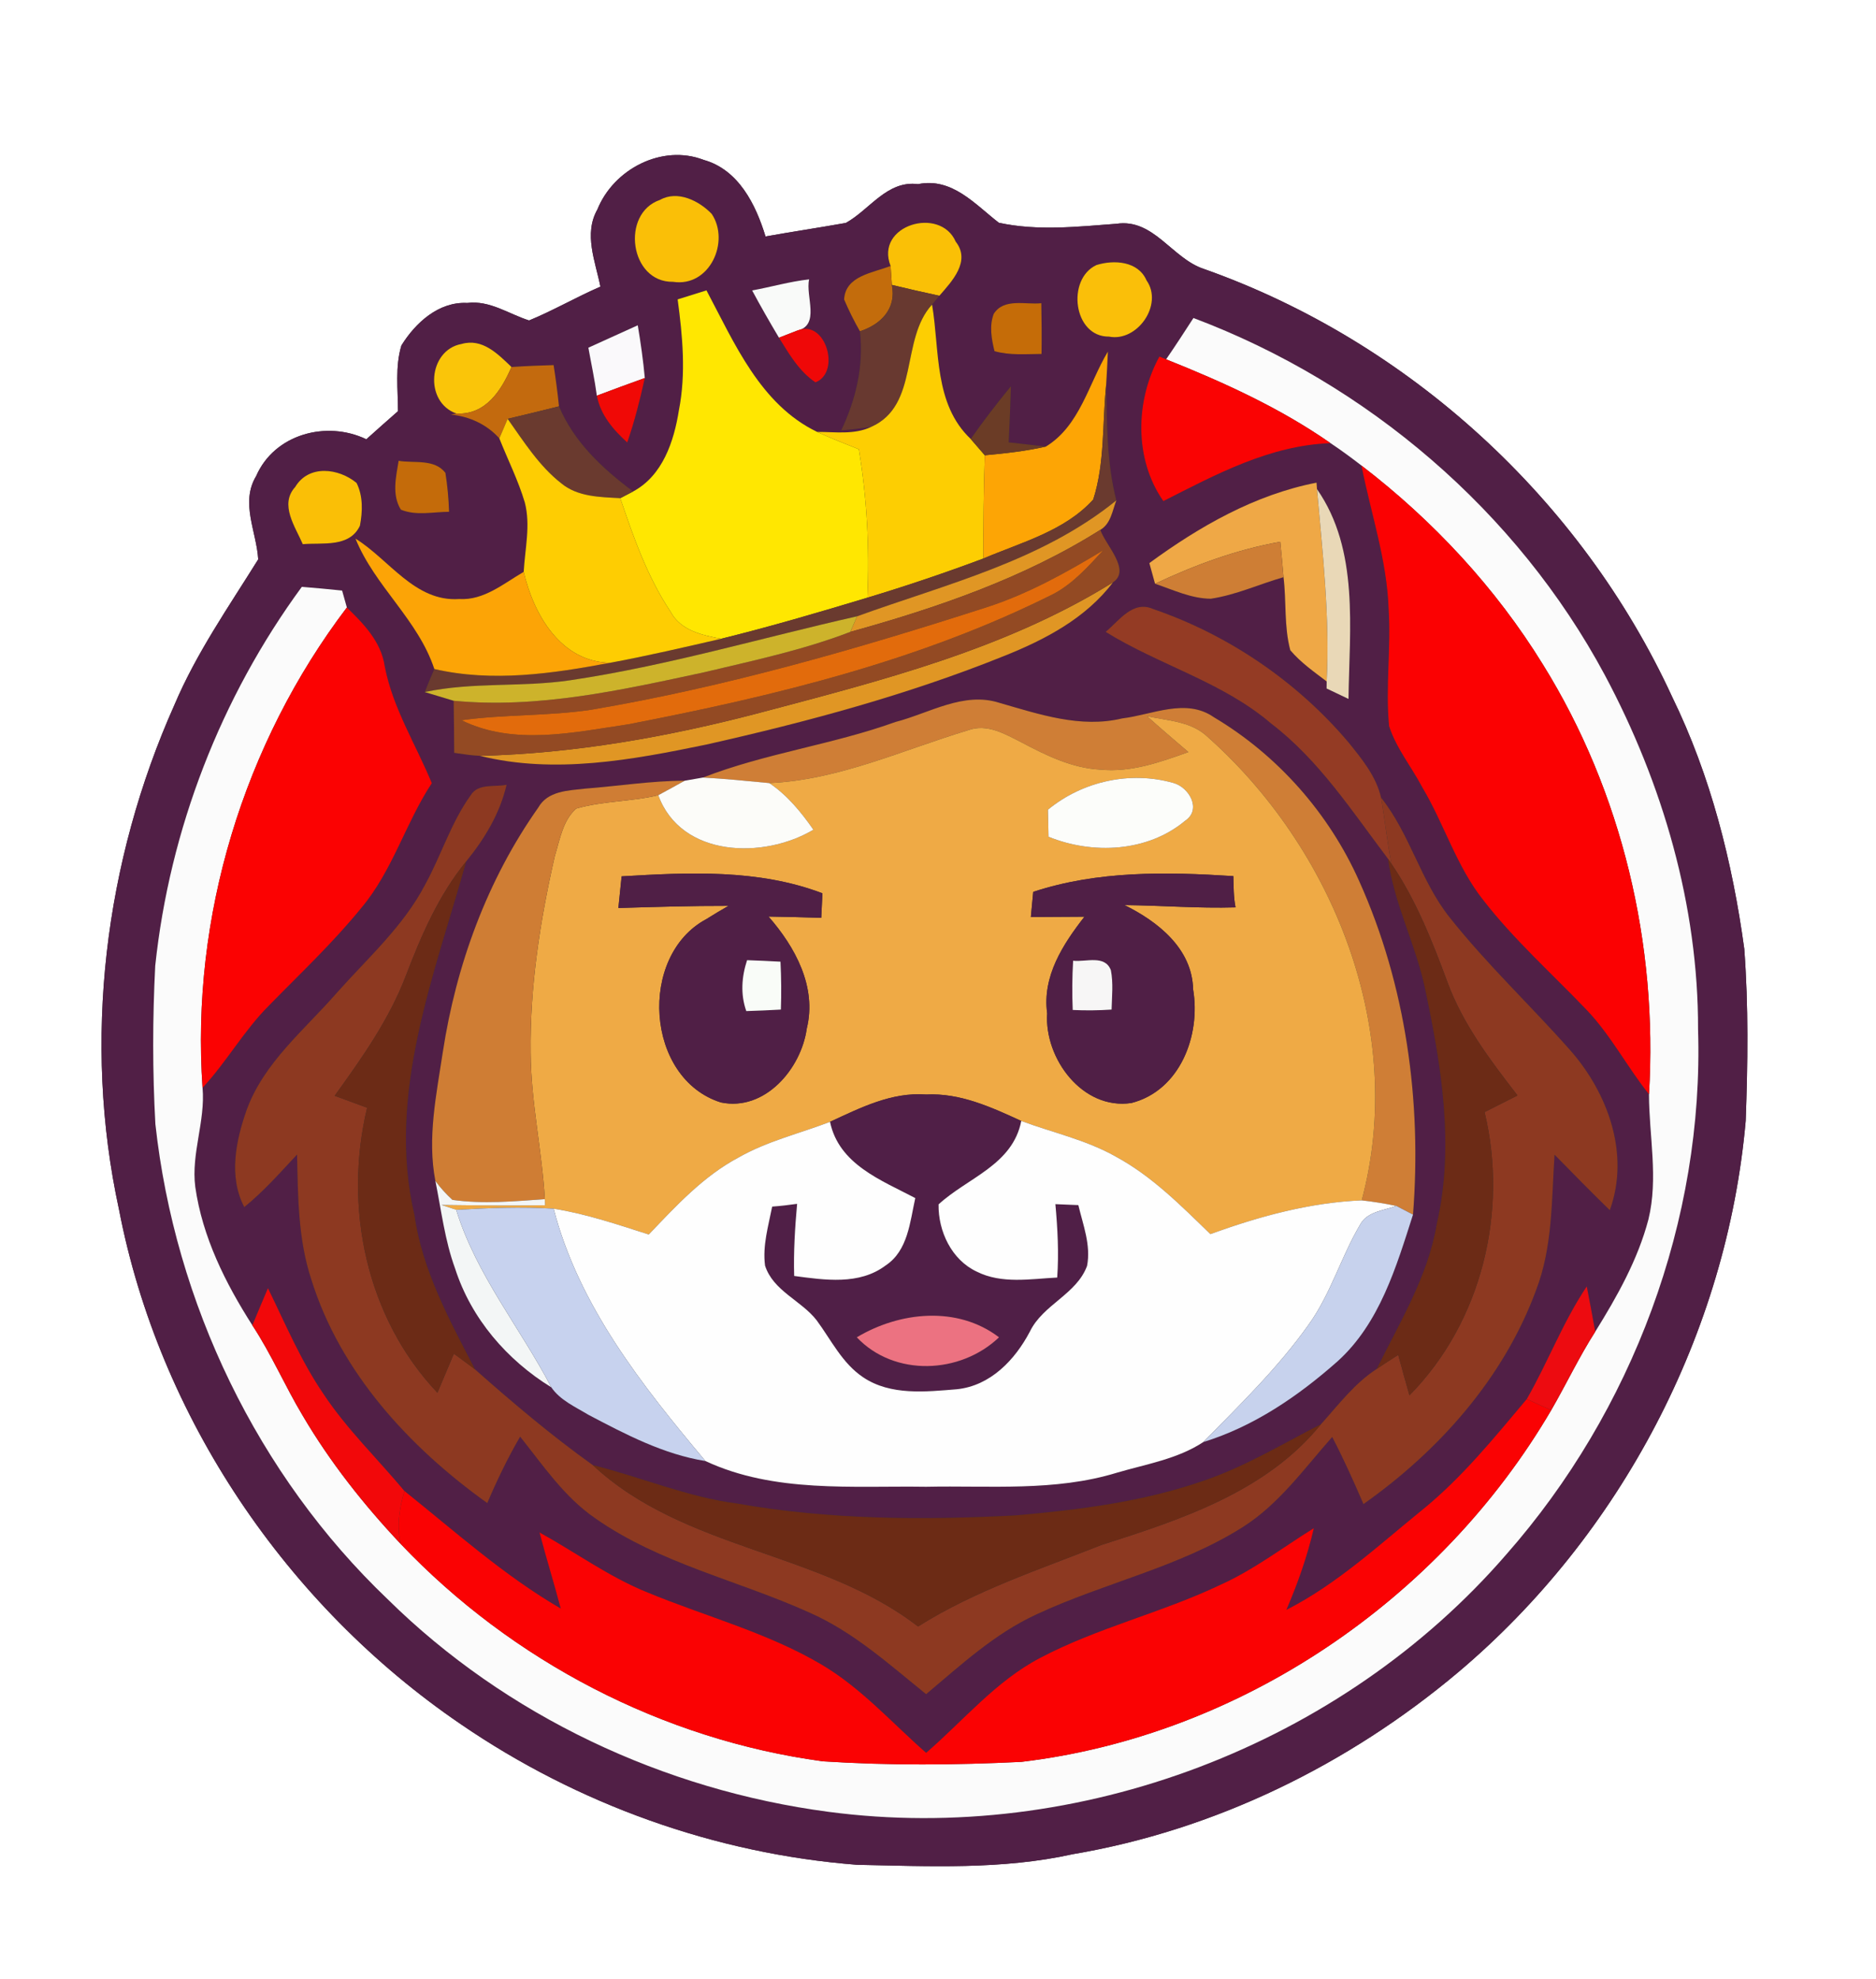 <?xml version="1.0" encoding="UTF-8" ?>
<!DOCTYPE svg PUBLIC "-//W3C//DTD SVG 1.1//EN" "http://www.w3.org/Graphics/SVG/1.1/DTD/svg11.dtd">
<svg width="237pt" height="250pt" viewBox="0 0 237 250" version="1.1" xmlns="http://www.w3.org/2000/svg">
<rect x="0" y="0" width="237" height="250" fill="#333333" stroke="none"/>
<g id="#ffffffff">
<path fill="#ffffff" opacity="1.00" d=" M 0.00 0.00 L 237.00 0.00 L 237.00 250.00 L 0.00 250.00 L 0.00 0.00 M 75.47 26.46 C 73.71 29.56 75.22 33.03 75.85 36.21 C 72.80 37.53 69.91 39.22 66.84 40.48 C 64.26 39.66 61.87 37.91 59.03 38.27 C 55.43 38.08 52.49 40.77 50.71 43.64 C 49.90 46.33 50.28 49.18 50.28 51.94 C 48.94 53.11 47.61 54.30 46.28 55.49 C 41.23 53.07 34.66 54.85 32.36 60.14 C 30.33 63.50 32.42 67.17 32.62 70.66 C 28.89 76.65 24.82 82.48 22.05 89.01 C 13.19 108.84 10.41 131.50 15.03 152.77 C 20.09 179.01 36.17 202.77 58.20 217.79 C 72.98 227.92 90.38 234.17 108.25 235.56 C 117.35 235.74 126.58 236.21 135.53 234.22 C 153.45 231.19 170.31 222.93 184.18 211.27 C 204.74 193.94 218.18 168.38 220.54 141.58 C 220.80 134.35 220.90 127.09 220.36 119.87 C 218.86 108.89 216.12 98.00 211.24 88.01 C 199.76 63.08 177.96 43.11 152.08 33.97 C 148.06 32.65 145.75 27.56 141.03 28.27 C 136.10 28.64 131.08 29.20 126.19 28.14 C 123.16 25.80 120.28 22.39 115.98 23.26 C 112.06 22.76 109.88 26.49 106.86 28.16 C 103.48 28.76 100.08 29.27 96.71 29.87 C 95.48 25.83 93.30 21.43 88.90 20.20 C 83.63 18.17 77.52 21.37 75.47 26.46 Z" />
</g>
<g id="#511f46ff">
<path fill="#511f46" opacity="1.00" d=" M 75.47 26.46 C 77.52 21.37 83.63 18.17 88.90 20.20 C 93.30 21.43 95.48 25.83 96.71 29.87 C 100.08 29.27 103.48 28.76 106.86 28.16 C 109.88 26.49 112.06 22.76 115.98 23.26 C 120.28 22.39 123.16 25.80 126.19 28.14 C 131.08 29.20 136.10 28.64 141.03 28.27 C 145.75 27.56 148.06 32.65 152.08 33.97 C 177.96 43.11 199.76 63.08 211.24 88.01 C 216.12 98.00 218.86 108.89 220.36 119.87 C 220.90 127.09 220.80 134.35 220.54 141.58 C 218.18 168.38 204.74 193.94 184.18 211.27 C 170.31 222.93 153.45 231.19 135.53 234.22 C 126.58 236.21 117.35 235.74 108.25 235.56 C 90.38 234.17 72.98 227.92 58.20 217.79 C 36.17 202.77 20.09 179.01 15.03 152.77 C 10.41 131.50 13.19 108.84 22.05 89.01 C 24.82 82.48 28.89 76.65 32.62 70.66 C 32.42 67.17 30.33 63.50 32.36 60.14 C 34.66 54.85 41.23 53.07 46.28 55.49 C 47.61 54.30 48.94 53.11 50.28 51.94 C 50.28 49.18 49.90 46.33 50.71 43.64 C 52.49 40.77 55.43 38.08 59.03 38.27 C 61.87 37.91 64.26 39.66 66.84 40.48 C 69.91 39.22 72.80 37.53 75.85 36.21 C 75.22 33.03 73.71 29.56 75.47 26.46 M 83.38 25.25 C 78.39 26.95 79.55 35.70 85.03 35.60 C 89.64 36.31 92.25 30.54 89.92 27.03 C 88.33 25.36 85.59 24.00 83.38 25.25 M 112.51 33.59 C 110.30 34.48 106.80 34.81 106.64 37.83 C 107.23 39.21 107.89 40.55 108.64 41.85 C 109.14 46.19 108.13 50.46 106.27 54.37 C 107.54 54.26 108.80 54.11 110.05 53.93 C 107.93 54.94 105.50 54.55 103.23 54.56 C 96.05 51.10 92.78 43.33 89.25 36.68 C 88.04 37.06 86.83 37.44 85.61 37.82 C 86.23 42.45 86.68 47.18 85.77 51.81 C 85.15 55.74 83.72 60.08 79.99 62.08 C 76.13 59.21 72.52 55.85 70.62 51.33 C 70.44 49.59 70.21 47.85 69.94 46.12 C 68.16 46.17 66.39 46.24 64.62 46.36 C 62.90 44.72 60.95 42.69 58.31 43.45 C 54.09 44.21 53.54 50.80 57.67 52.24 L 56.96 52.36 C 59.34 52.63 61.47 53.59 63.08 55.37 C 64.15 58.07 65.47 60.68 66.30 63.47 C 67.05 66.35 66.32 69.33 66.16 72.24 C 63.62 73.71 61.14 75.86 58.01 75.67 C 52.41 76.05 49.18 70.68 44.91 68.04 C 47.35 74.06 52.81 78.27 54.87 84.51 C 54.45 85.47 54.05 86.44 53.66 87.42 C 54.57 87.70 56.40 88.25 57.31 88.52 C 57.35 90.71 57.37 92.91 57.38 95.10 C 58.46 95.26 59.54 95.43 60.63 95.48 C 70.06 97.82 79.87 95.99 89.20 94.06 C 101.98 91.19 114.70 87.76 126.86 82.86 C 132.04 80.79 137.17 78.10 140.61 73.56 C 142.93 72.00 139.65 68.85 139.01 66.93 C 140.34 66.15 140.52 64.52 141.03 63.21 C 139.81 58.46 139.85 53.52 139.74 48.65 C 139.83 47.24 139.90 45.83 139.96 44.42 C 137.52 48.49 136.42 53.79 132.13 56.41 C 130.56 56.24 128.99 56.06 127.43 55.88 C 127.55 53.52 127.64 51.16 127.71 48.80 C 125.93 50.95 124.24 53.17 122.63 55.45 C 117.96 51.03 118.73 44.27 117.75 38.48 C 117.98 38.20 118.44 37.64 118.67 37.36 C 120.26 35.54 122.68 33.00 120.74 30.53 C 118.77 25.99 110.49 28.45 112.51 33.59 M 138.52 33.48 C 134.71 35.24 135.58 42.57 140.10 42.52 C 143.68 43.23 147.00 38.47 144.84 35.41 C 143.78 32.98 140.74 32.79 138.52 33.48 M 95.02 36.69 C 96.10 38.71 97.24 40.69 98.41 42.66 C 99.69 44.72 100.95 46.91 103.02 48.30 C 106.30 47.03 104.28 40.16 100.66 41.78 C 103.69 41.13 101.73 37.41 102.22 35.29 C 99.78 35.56 97.42 36.25 95.02 36.69 M 125.54 39.65 C 124.96 41.16 125.26 42.83 125.64 44.36 C 127.58 44.91 129.60 44.72 131.58 44.71 C 131.61 42.57 131.59 40.44 131.55 38.30 C 129.55 38.52 126.83 37.61 125.54 39.65 M 147.32 45.39 L 146.47 45.04 C 143.42 50.60 143.26 58.00 146.97 63.30 C 153.65 59.91 160.41 56.26 168.09 55.98 C 169.43 56.87 170.73 57.83 172.00 58.81 C 173.18 64.85 175.23 70.76 175.43 76.97 C 175.75 81.88 175.01 86.82 175.49 91.73 C 176.40 94.54 178.33 96.88 179.69 99.47 C 182.45 104.10 183.99 109.41 187.36 113.67 C 191.27 118.72 196.06 122.98 200.46 127.59 C 203.52 130.80 205.56 134.78 208.32 138.23 C 208.33 143.50 209.52 148.83 208.25 154.04 C 206.91 159.13 204.29 163.78 201.53 168.22 C 201.19 166.30 200.83 164.40 200.46 162.50 C 197.45 166.98 195.56 172.06 192.88 176.73 C 188.76 181.63 184.70 186.65 179.70 190.71 C 174.18 195.19 168.90 200.11 162.51 203.36 C 163.95 200.02 165.16 196.58 165.98 193.04 C 162.07 195.47 158.39 198.30 154.17 200.20 C 146.76 203.73 138.67 205.60 131.40 209.43 C 125.79 212.37 121.72 217.34 117.00 221.42 C 112.66 217.61 108.77 213.20 103.74 210.24 C 96.89 206.21 89.13 204.19 81.83 201.17 C 76.97 199.22 72.72 196.09 68.16 193.58 C 69.00 196.80 69.99 199.97 70.84 203.19 C 63.69 199.04 57.52 193.48 51.09 188.34 C 47.69 184.26 43.82 180.54 40.87 176.09 C 38.02 171.92 36.06 167.24 33.85 162.72 C 33.18 164.28 32.53 165.85 31.88 167.41 C 28.47 162.08 25.57 156.26 24.67 149.93 C 24.13 145.71 25.96 141.64 25.59 137.41 C 28.63 134.14 30.82 130.17 33.99 127.01 C 37.95 122.96 42.09 119.07 45.66 114.67 C 49.59 110.00 51.23 103.98 54.55 98.93 C 52.53 94.01 49.60 89.42 48.60 84.14 C 48.15 81.07 45.95 78.80 43.82 76.74 C 43.67 76.20 43.37 75.13 43.22 74.60 C 41.52 74.42 39.83 74.27 38.13 74.13 C 27.89 88.09 21.43 104.79 19.61 122.00 C 19.27 128.66 19.26 135.34 19.63 142.00 C 22.10 164.57 32.52 186.32 48.98 202.02 C 63.92 216.76 83.90 226.13 104.66 228.87 C 136.26 233.06 169.46 220.44 190.32 196.33 C 206.21 178.27 215.28 154.11 214.52 130.01 C 214.56 114.42 210.06 98.99 202.75 85.29 C 191.65 64.59 172.72 48.43 150.77 40.17 C 149.64 41.92 148.50 43.67 147.32 45.39 M 74.33 43.92 C 74.69 45.94 75.13 47.95 75.40 49.98 C 75.86 52.41 77.45 54.27 79.24 55.89 C 80.17 53.23 80.85 50.50 81.46 47.75 C 81.26 45.52 80.94 43.30 80.57 41.09 C 78.49 42.03 76.41 42.98 74.33 43.92 M 50.36 58.21 C 50.03 60.23 49.48 62.51 50.64 64.38 C 52.58 65.18 54.71 64.66 56.73 64.65 C 56.68 63.01 56.53 61.36 56.27 59.74 C 54.91 57.93 52.32 58.54 50.36 58.21 M 37.29 61.52 C 35.27 63.74 37.31 66.54 38.25 68.74 C 40.75 68.52 44.15 69.20 45.47 66.41 C 45.81 64.63 45.88 62.66 45.04 61.00 C 42.77 59.13 39.00 58.66 37.29 61.52 M 145.20 71.13 C 145.38 71.78 145.74 73.09 145.92 73.74 C 148.22 74.51 150.50 75.62 152.97 75.63 C 156.14 75.16 159.08 73.79 162.15 72.91 C 162.53 75.97 162.20 79.14 163.01 82.14 C 164.32 83.69 166.00 84.86 167.60 86.08 L 167.59 86.97 C 168.28 87.30 169.67 87.96 170.36 88.29 C 170.47 79.44 171.74 69.47 166.38 61.79 L 166.32 60.97 C 158.52 62.49 151.54 66.49 145.20 71.13 M 139.68 79.82 C 146.47 84.03 154.45 86.14 160.59 91.40 C 166.65 96.03 170.82 102.50 175.36 108.50 C 176.11 114.19 178.87 119.32 180.03 124.90 C 182.09 134.62 183.78 144.76 181.51 154.61 C 180.41 161.23 176.85 166.99 173.93 172.92 C 171.12 174.74 169.10 177.44 166.89 179.90 C 162.00 182.41 157.25 185.29 152.02 187.06 C 144.37 189.72 136.28 190.73 128.25 191.43 C 116.54 192.04 104.72 191.98 93.14 189.93 C 86.85 189.12 81.00 186.59 74.89 185.07 C 69.68 181.35 64.81 177.22 60.01 172.98 C 56.79 166.75 53.35 160.50 52.35 153.45 C 48.81 138.23 54.87 123.25 58.90 108.81 C 61.23 105.95 63.16 102.75 64.00 99.13 C 62.49 99.46 60.41 98.90 59.46 100.46 C 56.98 103.90 55.75 108.03 53.72 111.72 C 50.96 117.03 46.42 121.05 42.50 125.47 C 38.44 130.12 33.35 134.22 31.17 140.18 C 29.79 144.08 28.85 148.64 30.86 152.48 C 33.31 150.50 35.39 148.13 37.53 145.84 C 37.64 151.13 37.65 156.54 39.33 161.63 C 42.98 173.37 51.73 182.84 61.56 189.87 C 62.78 187.00 64.14 184.18 65.71 181.48 C 68.62 185.13 71.30 189.12 75.21 191.80 C 83.39 197.53 93.32 199.65 102.30 203.72 C 107.83 206.16 112.35 210.26 117.00 214.01 C 121.37 210.34 125.64 206.38 130.88 203.96 C 139.43 199.95 148.91 198.01 156.96 192.93 C 161.56 190.03 164.75 185.53 168.30 181.52 C 169.74 184.29 171.02 187.13 172.25 190.00 C 181.79 183.26 189.96 174.09 194.04 163.02 C 196.16 157.56 196.01 151.61 196.39 145.86 C 198.70 148.21 201.00 150.57 203.37 152.87 C 205.95 145.79 203.13 138.06 198.35 132.64 C 193.36 127.00 187.84 121.82 183.15 115.90 C 179.48 111.31 178.14 105.36 174.47 100.75 C 173.86 98.05 172.03 95.85 170.33 93.74 C 163.85 86.09 155.20 80.20 145.73 76.95 C 143.13 75.77 141.41 78.38 139.68 79.82 M 113.13 91.20 C 105.17 94.07 96.68 95.15 88.81 98.22 C 88.23 98.32 87.08 98.52 86.50 98.62 C 82.28 98.63 78.11 99.30 73.92 99.62 C 71.78 99.87 69.19 99.89 67.99 102.03 C 61.55 111.15 57.62 121.91 55.94 132.91 C 55.13 138.27 53.96 143.77 55.00 149.17 C 55.75 152.88 56.19 156.67 57.49 160.23 C 59.52 166.56 64.04 171.79 69.65 175.25 C 70.77 176.88 72.67 177.71 74.32 178.71 C 79.01 181.18 83.82 183.71 89.12 184.56 C 97.83 188.62 107.67 187.67 117.00 187.81 C 125.04 187.64 133.28 188.43 141.08 186.04 C 144.77 184.95 148.75 184.32 152.02 182.16 C 158.40 180.20 164.02 176.35 168.97 171.97 C 174.30 167.16 176.39 160.04 178.51 153.43 C 179.63 139.12 177.62 124.45 171.71 111.30 C 167.90 102.75 161.41 95.39 153.35 90.60 C 149.81 88.13 145.57 90.30 141.77 90.75 C 136.51 92.02 131.26 90.22 126.25 88.78 C 121.73 87.33 117.40 90.10 113.13 91.20 Z" />
</g>
<g id="#fabf07ff">
<path fill="#fabf07" opacity="1.00" d=" M 83.38 25.25 C 85.59 24.00 88.33 25.36 89.92 27.03 C 92.25 30.54 89.64 36.31 85.03 35.60 C 79.55 35.70 78.39 26.95 83.38 25.25 Z" />
</g>
<g id="#fac006ff">
<path fill="#fac006" opacity="1.00" d=" M 112.51 33.59 C 110.49 28.45 118.77 25.99 120.74 30.53 C 122.68 33.00 120.26 35.54 118.67 37.36 C 116.66 36.93 114.66 36.47 112.67 35.99 C 112.63 35.39 112.55 34.19 112.51 33.59 Z" />
</g>
<g id="#fabf09ff">
<path fill="#fabf09" opacity="1.00" d=" M 138.52 33.48 C 140.74 32.79 143.78 32.98 144.84 35.41 C 147.00 38.47 143.68 43.23 140.10 42.52 C 135.58 42.57 134.71 35.24 138.52 33.48 Z" />
</g>
<g id="#c36c0cff">
<path fill="#c36c0c" opacity="1.00" d=" M 106.64 37.83 C 106.80 34.81 110.30 34.48 112.51 33.59 C 112.55 34.19 112.63 35.39 112.67 35.99 C 113.28 38.96 111.32 40.98 108.64 41.85 C 107.89 40.55 107.23 39.21 106.64 37.83 Z" />
</g>
<g id="#f9faf9ff">
<path fill="#f9faf9" opacity="1.00" d=" M 95.02 36.69 C 97.42 36.25 99.78 35.56 102.22 35.29 C 101.73 37.41 103.69 41.13 100.66 41.78 C 100.10 42.00 98.97 42.44 98.41 42.66 C 97.24 40.69 96.10 38.71 95.02 36.69 Z" />
</g>
<g id="#683930ff">
<path fill="#683930" opacity="1.00" d=" M 108.64 41.85 C 111.32 40.98 113.28 38.96 112.67 35.99 C 114.66 36.47 116.66 36.93 118.67 37.36 C 118.44 37.64 117.98 38.20 117.75 38.48 C 113.71 42.86 116.19 51.20 110.05 53.93 C 108.80 54.11 107.54 54.26 106.27 54.37 C 108.13 50.46 109.14 46.19 108.64 41.85 Z" />
</g>
<g id="#ffe701ff">
<path fill="#ffe701" opacity="1.00" d=" M 85.61 37.82 C 86.83 37.44 88.04 37.06 89.25 36.68 C 92.78 43.33 96.05 51.10 103.23 54.56 C 104.96 55.35 106.73 56.05 108.50 56.75 C 109.53 62.94 109.86 69.23 109.58 75.50 C 103.46 77.35 97.31 79.16 91.10 80.69 C 88.69 80.24 85.98 79.64 84.72 77.28 C 81.79 72.90 80.04 67.88 78.36 62.93 C 78.77 62.72 79.58 62.29 79.99 62.08 C 83.72 60.08 85.15 55.74 85.77 51.81 C 86.68 47.18 86.23 42.45 85.61 37.82 Z" />
</g>
<g id="#c56c08ff">
<path fill="#c56c08" opacity="1.00" d=" M 125.54 39.65 C 126.83 37.61 129.55 38.52 131.55 38.30 C 131.59 40.44 131.61 42.57 131.58 44.71 C 129.60 44.72 127.58 44.91 125.64 44.36 C 125.26 42.83 124.96 41.16 125.54 39.65 Z" />
</g>
<g id="#fdce02ff">
<path fill="#fdce02" opacity="1.00" d=" M 110.05 53.93 C 116.19 51.20 113.71 42.86 117.75 38.48 C 118.73 44.27 117.96 51.03 122.63 55.45 C 123.07 55.97 123.96 57.00 124.41 57.51 C 124.27 61.86 124.22 66.20 124.24 70.55 C 119.41 72.36 114.52 74.01 109.58 75.50 C 109.86 69.23 109.53 62.94 108.50 56.75 C 106.73 56.05 104.96 55.35 103.23 54.56 C 105.50 54.55 107.93 54.94 110.05 53.93 Z" />
</g>
<g id="#fbfbfbff">
<path fill="#fbfbfb" opacity="1.00" d=" M 147.32 45.39 C 148.50 43.67 149.64 41.92 150.77 40.17 C 172.72 48.43 191.65 64.59 202.75 85.29 C 210.06 98.99 214.56 114.42 214.52 130.01 C 215.28 154.11 206.21 178.27 190.32 196.33 C 169.46 220.44 136.26 233.06 104.66 228.87 C 83.90 226.13 63.92 216.76 48.98 202.02 C 32.52 186.32 22.10 164.57 19.63 142.00 C 19.26 135.34 19.27 128.66 19.61 122.00 C 21.43 104.79 27.89 88.09 38.13 74.13 C 39.83 74.27 41.52 74.42 43.22 74.60 C 43.37 75.13 43.67 76.20 43.82 76.74 C 30.77 93.92 24.09 115.86 25.59 137.41 C 25.96 141.64 24.13 145.71 24.67 149.93 C 25.57 156.26 28.47 162.08 31.88 167.41 C 34.28 171.05 36.00 175.08 38.24 178.82 C 41.70 184.70 45.96 190.09 50.64 195.05 C 64.68 209.82 83.74 219.76 103.96 222.49 C 112.30 223.03 120.68 222.97 129.02 222.56 C 156.68 219.28 181.94 202.07 195.97 178.13 C 197.87 174.85 199.49 171.41 201.53 168.22 C 204.29 163.78 206.91 159.13 208.25 154.04 C 209.52 148.83 208.33 143.50 208.32 138.23 C 209.46 119.35 204.93 100.05 194.92 83.94 C 188.94 74.23 181.04 65.74 172.00 58.81 C 170.73 57.83 169.43 56.87 168.09 55.98 C 161.68 51.51 154.55 48.28 147.32 45.39 Z" />
</g>
<g id="#faf9fbff">
<path fill="#faf9fb" opacity="1.00" d=" M 74.33 43.92 C 76.41 42.98 78.49 42.03 80.57 41.09 C 80.94 43.30 81.26 45.52 81.46 47.75 C 79.43 48.47 77.41 49.23 75.40 49.98 C 75.13 47.95 74.69 45.94 74.33 43.92 Z" />
</g>
<g id="#ef0808ff">
<path fill="#ef0808" opacity="1.00" d=" M 98.41 42.66 C 98.97 42.44 100.10 42.00 100.66 41.78 C 104.28 40.16 106.30 47.03 103.02 48.30 C 100.95 46.91 99.69 44.72 98.41 42.66 Z" />
</g>
<g id="#fac509ff">
<path fill="#fac509" opacity="1.00" d=" M 57.67 52.24 C 53.54 50.80 54.09 44.21 58.31 43.45 C 60.95 42.69 62.90 44.72 64.62 46.36 C 63.32 49.34 61.37 52.42 57.67 52.24 Z" />
</g>
<g id="#fda505ff">
<path fill="#fda505" opacity="1.00" d=" M 132.13 56.41 C 136.42 53.79 137.52 48.49 139.96 44.42 C 139.90 45.83 139.83 47.24 139.74 48.65 C 139.24 53.45 139.60 58.46 138.11 63.10 C 134.51 67.08 129.03 68.51 124.24 70.55 C 124.22 66.20 124.27 61.86 124.41 57.51 C 127.00 57.27 129.59 56.99 132.13 56.41 Z" />
</g>
<g id="#fa0303ff">
<path fill="#fa0303" opacity="1.00" d=" M 146.97 63.30 C 143.26 58.00 143.42 50.60 146.47 45.04 L 147.32 45.39 C 154.55 48.28 161.68 51.51 168.09 55.98 C 160.41 56.26 153.65 59.91 146.97 63.30 Z" />
</g>
<g id="#c36a0eff">
<path fill="#c36a0e" opacity="1.00" d=" M 64.62 46.36 C 66.39 46.24 68.16 46.17 69.94 46.12 C 70.21 47.85 70.44 49.59 70.62 51.33 C 68.46 51.88 66.30 52.39 64.13 52.91 C 63.78 53.73 63.44 54.56 63.08 55.37 C 61.47 53.59 59.34 52.63 56.96 52.36 L 57.67 52.24 C 61.37 52.42 63.32 49.34 64.62 46.36 Z" />
</g>
<g id="#f00906ff">
<path fill="#f00906" opacity="1.00" d=" M 75.40 49.98 C 77.41 49.23 79.43 48.47 81.46 47.75 C 80.85 50.50 80.17 53.23 79.24 55.89 C 77.45 54.27 75.86 52.41 75.40 49.98 Z" />
</g>
<g id="#6b3c26ff">
<path fill="#6b3c26" opacity="1.00" d=" M 122.63 55.45 C 124.24 53.17 125.93 50.95 127.71 48.80 C 127.64 51.16 127.55 53.52 127.43 55.88 C 128.99 56.06 130.56 56.24 132.13 56.41 C 129.59 56.99 127.00 57.27 124.41 57.51 C 123.96 57.00 123.07 55.97 122.63 55.45 Z" />
</g>
<g id="#6a3a2fff">
<path fill="#6a3a2f" opacity="1.00" d=" M 138.11 63.10 C 139.60 58.46 139.24 53.45 139.74 48.65 C 139.85 53.52 139.81 58.46 141.03 63.21 C 131.55 70.90 119.52 73.78 108.28 77.85 C 96.21 80.57 84.30 84.11 72.04 85.93 C 65.94 86.84 59.71 86.12 53.66 87.42 C 54.05 86.44 54.45 85.47 54.87 84.51 C 62.22 86.21 69.79 85.09 77.10 83.72 C 81.79 82.85 86.45 81.76 91.10 80.69 C 97.31 79.16 103.46 77.35 109.58 75.50 C 114.52 74.01 119.41 72.36 124.24 70.55 C 129.03 68.51 134.51 67.08 138.11 63.10 Z" />
<path fill="#6a3a2f" opacity="1.00" d=" M 64.13 52.91 C 66.30 52.39 68.46 51.88 70.62 51.33 C 72.52 55.85 76.13 59.21 79.99 62.08 C 79.58 62.29 78.77 62.72 78.36 62.93 C 75.80 62.79 72.97 62.77 70.90 61.05 C 68.09 58.85 66.17 55.78 64.13 52.91 Z" />
</g>
<g id="#fecd02ff">
<path fill="#fecd02" opacity="1.00" d=" M 63.08 55.37 C 63.44 54.56 63.78 53.73 64.13 52.91 C 66.17 55.78 68.09 58.85 70.90 61.05 C 72.97 62.77 75.80 62.79 78.36 62.93 C 80.04 67.88 81.79 72.90 84.72 77.28 C 85.98 79.64 88.69 80.24 91.10 80.69 C 86.45 81.76 81.79 82.85 77.10 83.72 C 70.84 83.63 67.42 77.63 66.16 72.24 C 66.32 69.33 67.05 66.35 66.30 63.47 C 65.47 60.68 64.15 58.07 63.08 55.37 Z" />
</g>
<g id="#c46b0aff">
<path fill="#c46b0a" opacity="1.00" d=" M 50.36 58.21 C 52.32 58.54 54.91 57.93 56.27 59.74 C 56.53 61.36 56.68 63.01 56.73 64.65 C 54.71 64.66 52.58 65.18 50.64 64.38 C 49.48 62.51 50.03 60.23 50.36 58.21 Z" />
</g>
<g id="#fb0102ff">
<path fill="#fb0102" opacity="1.00" d=" M 172.00 58.81 C 181.04 65.74 188.94 74.23 194.92 83.94 C 204.93 100.05 209.46 119.35 208.32 138.23 C 205.56 134.78 203.52 130.80 200.46 127.59 C 196.06 122.98 191.27 118.72 187.36 113.67 C 183.99 109.41 182.45 104.10 179.69 99.47 C 178.33 96.88 176.40 94.54 175.49 91.73 C 175.01 86.82 175.75 81.88 175.43 76.97 C 175.23 70.76 173.18 64.85 172.00 58.81 Z" />
</g>
<g id="#fabf06ff">
<path fill="#fabf06" opacity="1.00" d=" M 37.29 61.52 C 39.00 58.66 42.77 59.13 45.04 61.00 C 45.88 62.66 45.81 64.63 45.47 66.41 C 44.15 69.20 40.75 68.52 38.25 68.74 C 37.31 66.54 35.27 63.74 37.29 61.52 Z" />
</g>
<g id="#efa846ff">
<path fill="#efa846" opacity="1.00" d=" M 145.20 71.13 C 151.54 66.49 158.52 62.49 166.32 60.97 L 166.38 61.79 C 167.09 69.87 168.01 77.95 167.60 86.08 C 166.00 84.86 164.32 83.69 163.01 82.14 C 162.20 79.14 162.53 75.97 162.15 72.91 C 162.02 71.41 161.89 69.92 161.74 68.44 C 156.23 69.42 150.97 71.36 145.92 73.74 C 145.74 73.09 145.38 71.78 145.20 71.13 Z" />
</g>
<g id="#e9d8b7ff">
<path fill="#e9d8b7" opacity="1.00" d=" M 166.38 61.79 C 171.74 69.47 170.47 79.44 170.36 88.29 C 169.67 87.96 168.28 87.30 167.59 86.97 L 167.60 86.08 C 168.01 77.95 167.09 69.87 166.38 61.79 Z" />
</g>
<g id="#e09624ff">
<path fill="#e09624" opacity="1.00" d=" M 108.28 77.85 C 119.52 73.78 131.55 70.90 141.03 63.21 C 140.52 64.52 140.34 66.15 139.01 66.93 C 129.34 73.03 118.38 76.78 107.42 79.82 C 107.63 79.33 108.07 78.35 108.28 77.85 Z" />
<path fill="#e09624" opacity="1.00" d=" M 95.94 90.05 C 111.29 85.98 126.98 82.04 140.61 73.56 C 137.17 78.10 132.04 80.79 126.86 82.86 C 114.70 87.76 101.98 91.19 89.20 94.06 C 79.87 95.99 70.06 97.82 60.63 95.48 C 72.57 95.18 84.41 93.08 95.94 90.05 Z" />
</g>
<g id="#934a23ff">
<path fill="#934a23" opacity="1.00" d=" M 107.42 79.82 C 118.38 76.78 129.34 73.03 139.01 66.93 C 139.65 68.85 142.93 72.00 140.61 73.56 C 126.98 82.04 111.29 85.98 95.94 90.05 C 84.41 93.08 72.57 95.18 60.63 95.48 C 59.54 95.43 58.46 95.26 57.38 95.10 C 57.37 92.91 57.35 90.71 57.31 88.52 C 67.98 89.55 78.56 87.16 88.93 84.93 C 95.15 83.45 101.44 82.12 107.42 79.82 M 124.64 76.71 C 108.25 81.99 91.66 86.78 74.66 89.66 C 69.24 90.47 63.73 90.22 58.30 90.98 C 64.91 94.23 72.47 92.52 79.40 91.49 C 97.82 87.93 116.31 83.46 133.16 74.99 C 135.62 73.66 137.50 71.54 139.37 69.51 C 134.69 72.34 129.87 75.02 124.64 76.71 Z" />
</g>
<g id="#fca406ff">
<path fill="#fca406" opacity="1.00" d=" M 44.91 68.04 C 49.18 70.68 52.41 76.05 58.01 75.67 C 61.14 75.86 63.62 73.71 66.16 72.24 C 67.42 77.63 70.84 83.63 77.10 83.72 C 69.79 85.09 62.22 86.21 54.87 84.51 C 52.81 78.27 47.35 74.06 44.91 68.04 Z" />
</g>
<g id="#e26b0cff">
<path fill="#e26b0c" opacity="1.00" d=" M 124.64 76.71 C 129.87 75.02 134.69 72.34 139.37 69.51 C 137.50 71.54 135.62 73.66 133.16 74.99 C 116.31 83.46 97.82 87.93 79.40 91.49 C 72.47 92.52 64.91 94.23 58.30 90.98 C 63.73 90.22 69.24 90.47 74.66 89.66 C 91.66 86.78 108.25 81.99 124.64 76.71 Z" />
</g>
<g id="#ce7e35ff">
<path fill="#ce7e35" opacity="1.00" d=" M 145.92 73.74 C 150.97 71.36 156.23 69.42 161.74 68.44 C 161.89 69.92 162.02 71.41 162.15 72.91 C 159.08 73.79 156.14 75.16 152.97 75.63 C 150.50 75.62 148.22 74.51 145.92 73.74 Z" />
</g>
<g id="#fb0202ff">
<path fill="#fb0202" opacity="1.00" d=" M 43.82 76.74 C 45.95 78.80 48.15 81.07 48.60 84.14 C 49.60 89.42 52.53 94.01 54.55 98.93 C 51.23 103.98 49.59 110.00 45.66 114.67 C 42.09 119.07 37.95 122.96 33.99 127.01 C 30.82 130.17 28.63 134.14 25.59 137.41 C 24.09 115.86 30.77 93.92 43.82 76.74 Z" />
</g>
<g id="#943b24ff">
<path fill="#943b24" opacity="1.00" d=" M 139.68 79.82 C 141.41 78.38 143.13 75.77 145.73 76.95 C 155.20 80.20 163.85 86.09 170.33 93.74 C 172.03 95.85 173.86 98.05 174.47 100.75 C 174.96 103.53 175.23 106.34 175.78 109.11 L 175.36 108.50 C 170.82 102.50 166.65 96.03 160.59 91.40 C 154.45 86.14 146.47 84.03 139.68 79.82 Z" />
</g>
<g id="#cdb32bff">
<path fill="#cdb32b" opacity="1.00" d=" M 72.04 85.93 C 84.30 84.11 96.21 80.57 108.28 77.85 C 108.07 78.35 107.63 79.33 107.42 79.82 C 101.44 82.12 95.15 83.45 88.93 84.93 C 78.56 87.16 67.98 89.55 57.31 88.52 C 56.40 88.25 54.57 87.70 53.66 87.42 C 59.71 86.12 65.94 86.84 72.04 85.93 Z" />
</g>
<g id="#cf7e36ff">
<path fill="#cf7e36" opacity="1.00" d=" M 113.13 91.20 C 117.40 90.10 121.73 87.33 126.25 88.78 C 131.26 90.22 136.51 92.02 141.77 90.75 C 145.57 90.30 149.81 88.13 153.35 90.60 C 161.41 95.39 167.90 102.75 171.71 111.30 C 177.62 124.45 179.63 139.12 178.51 153.43 C 177.99 153.16 176.93 152.61 176.40 152.33 C 174.95 152.03 173.49 151.79 172.03 151.63 C 177.75 130.25 168.50 107.05 152.22 92.78 C 150.17 91.09 147.39 91.02 144.91 90.47 C 146.62 92.01 148.38 93.50 150.13 95.00 C 146.57 96.28 142.86 97.60 139.01 97.22 C 135.45 97.03 132.19 95.44 129.10 93.80 C 127.02 92.75 124.72 91.36 122.32 92.24 C 114.03 94.73 105.97 98.53 97.19 98.92 C 94.40 98.65 91.61 98.37 88.81 98.22 C 96.68 95.15 105.17 94.07 113.13 91.20 Z" />
</g>
<g id="#efaa45ff">
<path fill="#efaa45" opacity="1.00" d=" M 122.32 92.24 C 124.72 91.36 127.02 92.75 129.10 93.80 C 132.19 95.44 135.45 97.03 139.01 97.22 C 142.86 97.60 146.57 96.28 150.13 95.00 C 148.38 93.50 146.62 92.01 144.91 90.47 C 147.39 91.02 150.17 91.09 152.22 92.78 C 168.50 107.05 177.75 130.25 172.03 151.63 C 165.46 151.90 159.06 153.66 152.91 155.89 C 149.21 152.30 145.52 148.56 140.94 146.09 C 137.21 143.98 133.00 143.08 129.02 141.60 C 125.23 139.86 121.28 138.04 117.00 138.26 C 112.64 137.93 108.69 139.94 104.86 141.71 C 100.99 143.19 96.89 144.16 93.27 146.23 C 88.83 148.60 85.39 152.35 81.96 155.94 C 78.01 154.68 74.05 153.33 69.94 152.68 C 65.84 152.43 61.73 152.59 57.63 152.82 C 57.17 152.67 56.24 152.36 55.78 152.21 C 60.14 152.27 64.50 152.30 68.86 152.25 L 68.83 151.48 C 68.47 145.30 67.08 139.23 67.04 133.03 C 66.93 124.64 68.23 116.29 70.09 108.14 C 70.73 106.07 71.09 103.64 72.79 102.14 C 76.16 101.16 79.75 101.28 83.16 100.45 C 86.04 108.34 96.49 108.55 102.76 104.81 C 101.21 102.58 99.46 100.45 97.19 98.92 C 105.97 98.53 114.03 94.73 122.32 92.24 M 132.39 102.28 C 132.42 103.42 132.44 104.56 132.46 105.70 C 138.05 107.97 144.98 107.64 149.72 103.68 C 151.84 102.26 150.24 99.45 148.23 98.90 C 142.78 97.36 136.76 98.68 132.39 102.28 M 78.53 110.70 C 78.39 112.03 78.25 113.36 78.12 114.70 C 82.75 114.56 87.39 114.42 92.03 114.43 C 91.09 114.97 90.15 115.52 89.24 116.10 C 80.58 120.71 81.52 136.25 91.07 139.26 C 96.62 140.42 101.22 135.01 101.92 129.93 C 103.22 124.66 100.45 119.62 97.09 115.78 C 99.31 115.81 101.53 115.87 103.75 115.94 C 103.79 115.16 103.86 113.62 103.90 112.84 C 95.79 109.76 87.02 110.20 78.53 110.70 M 130.53 112.66 C 130.43 113.72 130.33 114.78 130.23 115.84 C 132.49 115.83 134.74 115.81 137.00 115.80 C 134.27 119.30 131.66 123.33 132.29 128.00 C 131.92 133.73 136.78 140.26 142.94 139.33 C 149.09 137.75 151.71 130.78 150.73 124.99 C 150.62 119.83 146.29 116.42 142.06 114.33 C 146.74 114.38 151.41 114.76 156.09 114.62 C 155.83 113.31 155.85 111.99 155.81 110.67 C 147.34 110.13 138.69 109.97 130.53 112.66 Z" />
</g>
<g id="#cf7d34ff">
<path fill="#cf7d34" opacity="1.00" d=" M 73.92 99.62 C 78.11 99.30 82.28 98.63 86.50 98.62 C 85.39 99.24 84.27 99.85 83.16 100.45 C 79.75 101.28 76.16 101.16 72.79 102.14 C 71.09 103.64 70.73 106.07 70.09 108.14 C 68.23 116.29 66.93 124.64 67.04 133.03 C 67.08 139.23 68.47 145.30 68.83 151.48 C 64.96 151.75 61.03 152.11 57.16 151.57 C 56.36 150.84 55.64 150.05 55.00 149.17 C 53.96 143.77 55.13 138.27 55.94 132.91 C 57.62 121.91 61.55 111.15 67.99 102.03 C 69.19 99.89 71.78 99.87 73.92 99.62 Z" />
</g>
<g id="#fcfcf9ff">
<path fill="#fcfcf9" opacity="1.00" d=" M 86.50 98.62 C 87.08 98.52 88.23 98.32 88.81 98.22 C 91.61 98.37 94.40 98.65 97.19 98.92 C 99.46 100.45 101.21 102.58 102.76 104.81 C 96.49 108.55 86.04 108.34 83.16 100.45 C 84.27 99.85 85.39 99.24 86.50 98.62 Z" />
</g>
<g id="#fcfdfaff">
<path fill="#fcfdfa" opacity="1.00" d=" M 132.39 102.28 C 136.76 98.68 142.78 97.36 148.23 98.90 C 150.24 99.45 151.84 102.26 149.72 103.68 C 144.98 107.64 138.05 107.97 132.46 105.70 C 132.44 104.56 132.42 103.42 132.39 102.28 Z" />
</g>
<g id="#8d3921ff">
<path fill="#8d3921" opacity="1.00" d=" M 59.46 100.46 C 60.41 98.90 62.49 99.46 64.00 99.13 C 63.16 102.75 61.23 105.95 58.90 108.81 C 55.40 113.10 53.20 118.21 51.24 123.34 C 49.13 128.84 45.70 133.67 42.28 138.42 C 43.65 138.92 45.01 139.42 46.38 139.93 C 43.37 152.49 46.26 166.43 55.26 175.93 C 55.95 174.29 56.65 172.65 57.34 171.00 C 58.23 171.65 59.13 172.31 60.01 172.98 C 64.81 177.22 69.68 181.35 74.89 185.07 C 86.42 195.85 103.68 195.95 115.98 205.46 C 123.16 200.93 131.28 198.28 139.12 195.17 C 149.21 191.95 159.98 188.44 166.89 179.90 C 169.10 177.44 171.12 174.74 173.93 172.92 C 174.82 172.31 175.73 171.73 176.64 171.15 C 177.11 172.85 177.57 174.55 178.06 176.26 C 187.19 167.02 190.57 153.01 187.55 140.48 C 188.93 139.78 190.32 139.08 191.71 138.38 C 188.29 133.95 184.84 129.42 182.88 124.12 C 180.95 118.92 178.91 113.72 175.78 109.11 C 175.23 106.34 174.96 103.53 174.47 100.75 C 178.14 105.36 179.48 111.31 183.15 115.90 C 187.84 121.82 193.36 127.00 198.35 132.64 C 203.13 138.06 205.95 145.79 203.37 152.87 C 201.00 150.57 198.70 148.21 196.39 145.86 C 196.01 151.61 196.16 157.56 194.04 163.02 C 189.96 174.09 181.79 183.26 172.25 190.00 C 171.02 187.13 169.74 184.29 168.30 181.52 C 164.75 185.53 161.56 190.03 156.96 192.93 C 148.91 198.01 139.43 199.95 130.88 203.96 C 125.64 206.38 121.37 210.34 117.00 214.01 C 112.35 210.26 107.83 206.16 102.30 203.72 C 93.32 199.65 83.39 197.53 75.21 191.80 C 71.30 189.12 68.62 185.13 65.71 181.48 C 64.14 184.18 62.78 187.00 61.56 189.87 C 51.73 182.84 42.98 173.37 39.33 161.63 C 37.65 156.54 37.64 151.13 37.53 145.84 C 35.39 148.13 33.31 150.50 30.86 152.48 C 28.85 148.64 29.79 144.08 31.17 140.18 C 33.35 134.22 38.44 130.12 42.50 125.47 C 46.42 121.05 50.96 117.03 53.72 111.72 C 55.75 108.03 56.98 103.90 59.46 100.46 Z" />
</g>
<g id="#6c2b16ff">
<path fill="#6c2b16" opacity="1.00" d=" M 51.24 123.34 C 53.20 118.21 55.40 113.10 58.90 108.81 C 54.87 123.25 48.81 138.23 52.35 153.45 C 53.35 160.50 56.79 166.75 60.01 172.98 C 59.13 172.31 58.23 171.65 57.34 171.00 C 56.65 172.65 55.95 174.29 55.26 175.93 C 46.26 166.43 43.37 152.49 46.38 139.93 C 45.01 139.42 43.65 138.92 42.28 138.42 C 45.70 133.67 49.13 128.84 51.24 123.34 Z" />
<path fill="#6c2b16" opacity="1.00" d=" M 175.36 108.50 L 175.78 109.11 C 178.91 113.72 180.95 118.92 182.88 124.12 C 184.84 129.42 188.29 133.95 191.71 138.38 C 190.32 139.08 188.93 139.78 187.55 140.48 C 190.57 153.01 187.19 167.02 178.06 176.26 C 177.57 174.55 177.11 172.85 176.64 171.15 C 175.73 171.73 174.82 172.31 173.93 172.92 C 176.85 166.99 180.41 161.23 181.51 154.61 C 183.78 144.76 182.09 134.62 180.03 124.90 C 178.87 119.32 176.11 114.19 175.36 108.50 Z" />
</g>
<g id="#501f46ff">
<path fill="#501f46" opacity="1.00" d=" M 78.53 110.70 C 87.02 110.20 95.79 109.76 103.90 112.84 C 103.86 113.62 103.79 115.16 103.75 115.94 C 101.53 115.87 99.31 115.81 97.09 115.78 C 100.45 119.62 103.22 124.66 101.92 129.93 C 101.22 135.01 96.62 140.42 91.07 139.26 C 81.52 136.25 80.58 120.71 89.24 116.10 C 90.15 115.52 91.09 114.97 92.03 114.43 C 87.39 114.42 82.75 114.56 78.12 114.70 C 78.25 113.36 78.39 112.03 78.53 110.70 M 94.38 121.29 C 93.69 123.39 93.53 125.60 94.28 127.72 C 95.74 127.68 97.19 127.61 98.65 127.53 C 98.72 125.52 98.70 123.50 98.60 121.48 C 97.19 121.41 95.79 121.33 94.38 121.29 Z" />
<path fill="#501f46" opacity="1.00" d=" M 130.53 112.66 C 138.69 109.97 147.34 110.13 155.81 110.67 C 155.85 111.99 155.83 113.31 156.09 114.62 C 151.41 114.76 146.74 114.38 142.06 114.33 C 146.29 116.42 150.62 119.83 150.73 124.99 C 151.71 130.78 149.09 137.75 142.94 139.33 C 136.78 140.26 131.92 133.73 132.29 128.00 C 131.66 123.33 134.27 119.30 137.00 115.80 C 134.74 115.81 132.49 115.83 130.23 115.84 C 130.33 114.78 130.43 113.72 130.53 112.66 M 135.57 121.36 C 135.45 123.43 135.43 125.50 135.52 127.58 C 137.16 127.66 138.80 127.64 140.43 127.53 C 140.47 125.88 140.66 124.20 140.34 122.56 C 139.59 120.57 137.18 121.55 135.57 121.36 Z" />
</g>
<g id="#f9fcf8ff">
<path fill="#f9fcf8" opacity="1.00" d=" M 94.38 121.29 C 95.79 121.33 97.19 121.41 98.60 121.48 C 98.70 123.50 98.72 125.52 98.65 127.53 C 97.19 127.61 95.74 127.68 94.28 127.72 C 93.53 125.60 93.69 123.39 94.38 121.29 Z" />
</g>
<g id="#f7f6f6ff">
<path fill="#f7f6f6" opacity="1.00" d=" M 135.57 121.36 C 137.18 121.55 139.59 120.57 140.34 122.56 C 140.66 124.20 140.47 125.88 140.43 127.53 C 138.80 127.64 137.16 127.66 135.52 127.58 C 135.43 125.50 135.45 123.43 135.57 121.36 Z" />
</g>
<g id="#501f47ff">
<path fill="#501f47" opacity="1.00" d=" M 104.86 141.71 C 108.69 139.94 112.64 137.93 117.00 138.26 C 121.28 138.04 125.23 139.86 129.02 141.60 C 127.93 147.17 122.24 148.76 118.57 152.14 C 118.52 155.53 120.21 159.14 123.39 160.63 C 126.54 162.22 130.19 161.55 133.56 161.38 C 133.78 158.29 133.61 155.19 133.33 152.11 C 134.06 152.14 135.50 152.20 136.23 152.23 C 136.82 154.73 137.84 157.29 137.33 159.91 C 136.00 163.51 131.77 164.78 130.11 168.20 C 128.23 171.78 125.13 175.05 120.89 175.49 C 116.96 175.81 112.52 176.31 109.06 173.99 C 106.40 172.22 105.01 169.27 103.17 166.78 C 101.22 164.27 97.68 163.08 96.65 159.87 C 96.32 157.35 97.07 154.87 97.55 152.42 C 98.60 152.34 99.65 152.22 100.70 152.07 C 100.43 155.10 100.24 158.13 100.33 161.18 C 104.17 161.69 108.55 162.37 111.89 159.85 C 114.71 157.99 114.96 154.34 115.63 151.34 C 111.33 149.08 105.98 147.09 104.86 141.71 M 108.24 168.93 C 112.99 173.95 121.33 173.59 126.21 168.93 C 120.96 164.92 113.66 165.68 108.24 168.93 Z" />
</g>
<g id="#fefefeff">
<path fill="#fefefe" opacity="1.00" d=" M 93.27 146.23 C 96.89 144.16 100.99 143.19 104.86 141.71 C 105.98 147.09 111.33 149.08 115.63 151.34 C 114.96 154.34 114.71 157.99 111.89 159.85 C 108.55 162.37 104.17 161.69 100.33 161.18 C 100.24 158.13 100.43 155.10 100.70 152.07 C 99.65 152.22 98.60 152.34 97.55 152.42 C 97.07 154.87 96.32 157.35 96.65 159.87 C 97.68 163.08 101.22 164.27 103.17 166.78 C 105.01 169.27 106.40 172.22 109.06 173.99 C 112.52 176.31 116.96 175.81 120.89 175.49 C 125.13 175.05 128.23 171.78 130.11 168.20 C 131.77 164.78 136.00 163.51 137.33 159.91 C 137.84 157.29 136.82 154.73 136.23 152.23 C 135.50 152.20 134.06 152.14 133.33 152.11 C 133.61 155.19 133.78 158.29 133.56 161.38 C 130.19 161.55 126.54 162.22 123.39 160.63 C 120.21 159.14 118.52 155.53 118.57 152.14 C 122.24 148.76 127.93 147.17 129.02 141.60 C 133.00 143.08 137.21 143.98 140.94 146.09 C 145.52 148.56 149.21 152.30 152.91 155.89 C 159.06 153.66 165.46 151.90 172.03 151.63 C 173.49 151.79 174.95 152.03 176.40 152.33 C 174.80 152.93 172.71 153.03 171.82 154.71 C 169.41 158.79 168.11 163.47 165.31 167.35 C 161.46 172.77 156.67 177.43 152.02 182.16 C 148.75 184.32 144.77 184.95 141.08 186.04 C 133.28 188.43 125.04 187.64 117.00 187.81 C 107.67 187.67 97.83 188.62 89.12 184.56 C 81.12 175.03 73.13 164.97 69.94 152.68 C 74.05 153.33 78.01 154.68 81.96 155.94 C 85.39 152.35 88.83 148.60 93.27 146.23 Z" />
</g>
<g id="#f3f6f6ff">
<path fill="#f3f6f6" opacity="1.00" d=" M 55.00 149.17 C 55.64 150.05 56.36 150.84 57.16 151.57 C 61.03 152.11 64.96 151.75 68.83 151.48 L 68.86 152.25 C 64.50 152.30 60.14 152.27 55.78 152.21 C 56.24 152.36 57.17 152.67 57.63 152.82 C 60.17 161.05 65.72 167.72 69.65 175.25 C 64.04 171.79 59.52 166.56 57.49 160.23 C 56.19 156.67 55.75 152.88 55.00 149.17 Z" />
</g>
<g id="#c7d2edff">
<path fill="#c7d2ed" opacity="1.00" d=" M 176.40 152.33 C 176.93 152.61 177.99 153.16 178.51 153.43 C 176.39 160.04 174.30 167.16 168.97 171.97 C 164.02 176.35 158.40 180.20 152.02 182.16 C 156.67 177.43 161.46 172.77 165.31 167.35 C 168.11 163.47 169.41 158.79 171.82 154.71 C 172.71 153.03 174.80 152.93 176.40 152.33 Z" />
</g>
<g id="#c7d2eeff">
<path fill="#c7d2ee" opacity="1.00" d=" M 57.63 152.82 C 61.73 152.59 65.84 152.43 69.94 152.68 C 73.13 164.97 81.12 175.03 89.12 184.56 C 83.82 183.71 79.01 181.18 74.32 178.71 C 72.67 177.71 70.77 176.88 69.65 175.25 C 65.72 167.72 60.17 161.05 57.63 152.82 Z" />
</g>
<g id="#f2080aff">
<path fill="#f2080a" opacity="1.00" d=" M 31.88 167.41 C 32.53 165.85 33.18 164.28 33.85 162.72 C 36.06 167.24 38.02 171.92 40.87 176.09 C 43.82 180.54 47.69 184.26 51.09 188.34 C 50.47 190.52 50.06 192.81 50.64 195.05 C 45.96 190.09 41.70 184.70 38.24 178.82 C 36.00 175.08 34.28 171.05 31.88 167.41 Z" />
</g>
<g id="#ed0b10ff">
<path fill="#ed0b10" opacity="1.00" d=" M 192.88 176.73 C 195.56 172.06 197.45 166.98 200.46 162.50 C 200.83 164.40 201.19 166.30 201.53 168.22 C 199.49 171.41 197.87 174.85 195.97 178.13 C 194.94 177.66 193.91 177.19 192.88 176.73 Z" />
</g>
<g id="#ec7281ff">
<path fill="#ec7281" opacity="1.00" d=" M 108.24 168.93 C 113.66 165.68 120.96 164.92 126.21 168.93 C 121.33 173.59 112.99 173.95 108.24 168.93 Z" />
</g>
<g id="#fa0203ff">
<path fill="#fa0203" opacity="1.00" d=" M 179.70 190.71 C 184.70 186.65 188.76 181.63 192.88 176.73 C 193.91 177.19 194.94 177.66 195.97 178.13 C 181.94 202.07 156.68 219.28 129.02 222.56 C 120.68 222.97 112.30 223.03 103.96 222.49 C 83.74 219.76 64.68 209.82 50.64 195.05 C 50.06 192.81 50.47 190.52 51.09 188.34 C 57.52 193.48 63.69 199.04 70.84 203.19 C 69.99 199.97 69.00 196.80 68.16 193.58 C 72.72 196.09 76.97 199.22 81.83 201.17 C 89.13 204.19 96.89 206.21 103.74 210.24 C 108.77 213.20 112.66 217.61 117.00 221.42 C 121.72 217.34 125.79 212.37 131.40 209.43 C 138.67 205.60 146.76 203.73 154.17 200.20 C 158.39 198.30 162.07 195.47 165.98 193.04 C 165.16 196.58 163.95 200.02 162.51 203.36 C 168.90 200.11 174.18 195.19 179.70 190.71 Z" />
</g>
<g id="#6c2b15ff">
<path fill="#6c2b15" opacity="1.00" d=" M 152.02 187.06 C 157.25 185.29 162.00 182.41 166.89 179.90 C 159.98 188.44 149.21 191.95 139.12 195.17 C 131.28 198.28 123.16 200.93 115.98 205.46 C 103.68 195.95 86.42 195.85 74.89 185.07 C 81.00 186.59 86.85 189.12 93.14 189.93 C 104.72 191.98 116.54 192.04 128.25 191.43 C 136.28 190.73 144.37 189.72 152.02 187.06 Z" />
</g>
</svg>

